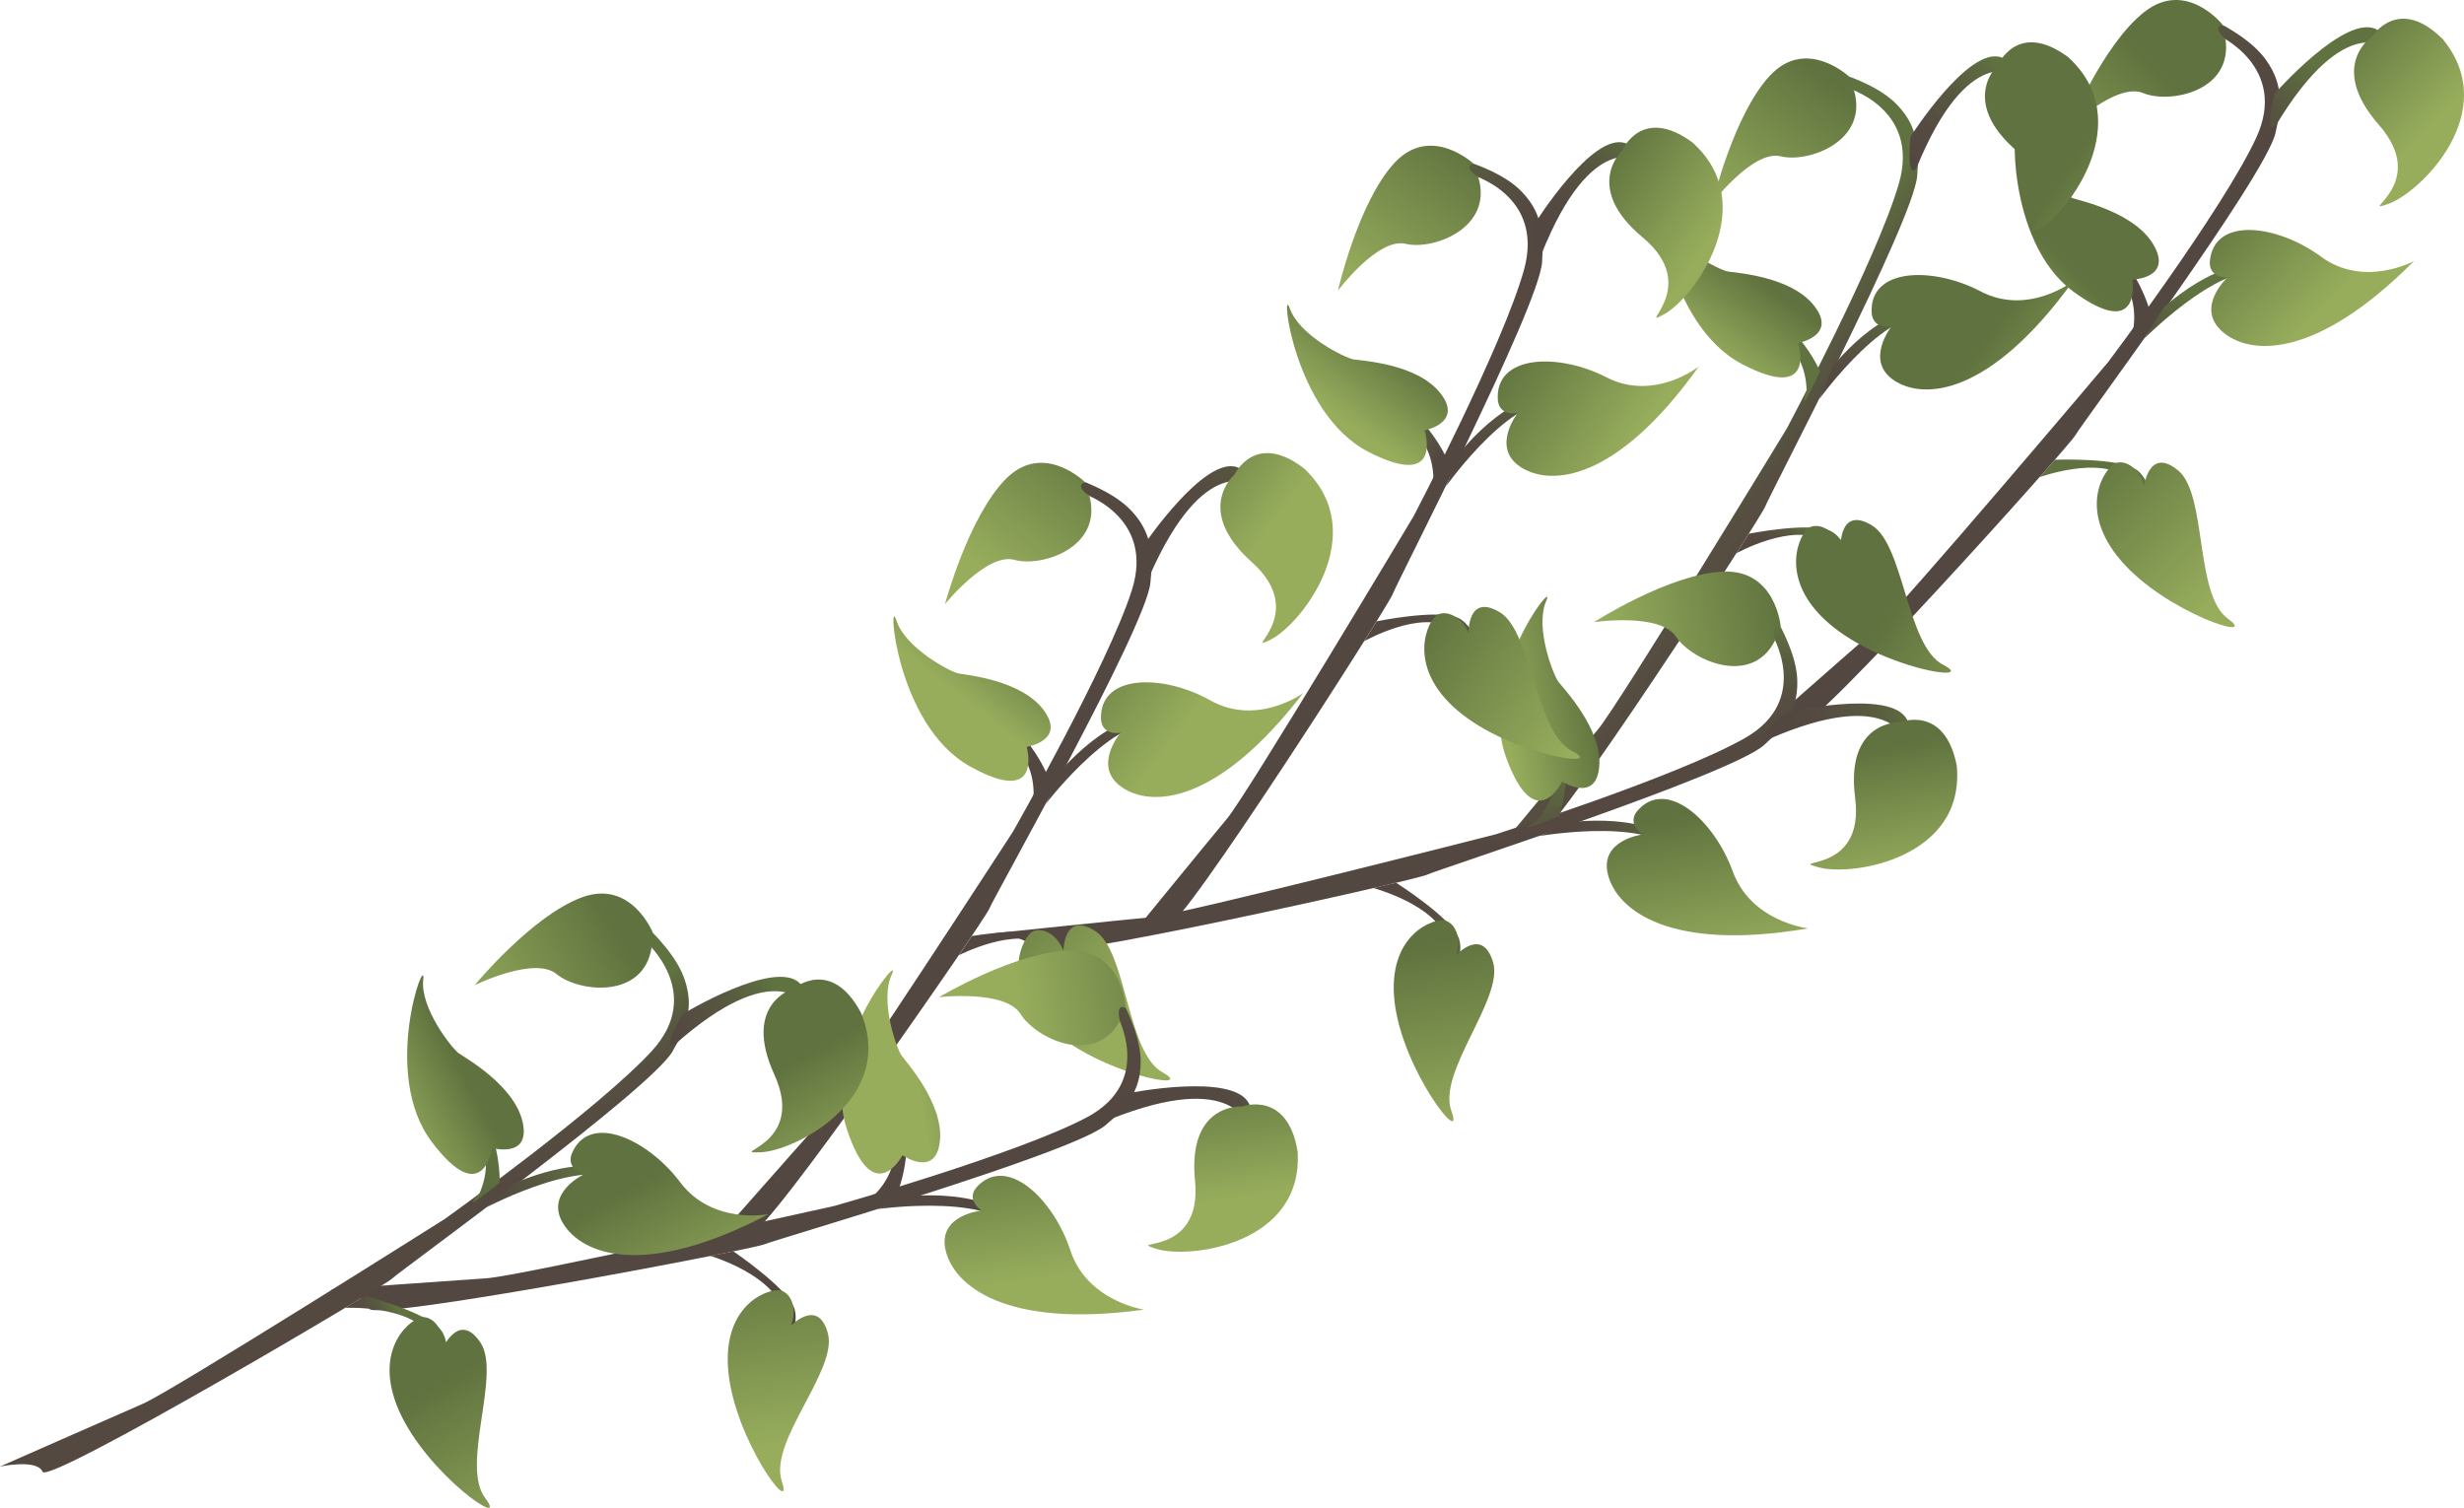 <svg xmlns="http://www.w3.org/2000/svg" xmlns:xlink="http://www.w3.org/1999/xlink" viewBox="0 0 987.93 604.52"><defs><style>.cls-1{fill:url(#Безымянный_градиент_13);}.cls-2{fill:url(#Безымянный_градиент_10);}.cls-3{fill:url(#Безымянный_градиент_13-2);}.cls-4{fill:url(#Безымянный_градиент_10-2);}.cls-5{fill:url(#Безымянный_градиент_30);}.cls-6{fill:url(#Безымянный_градиент_26);}.cls-7{fill:url(#Безымянный_градиент_26-2);}.cls-8{fill:url(#Безымянный_градиент_26-3);}.cls-9{fill:url(#Безымянный_градиент_26-4);}.cls-10{fill:url(#Безымянный_градиент_26-5);}.cls-11{fill:url(#Безымянный_градиент_13-3);}.cls-12{fill:url(#Безымянный_градиент_10-3);}.cls-13{fill:url(#Безымянный_градиент_13-4);}.cls-14{fill:url(#Безымянный_градиент_10-4);}.cls-15{fill:url(#Безымянный_градиент_30-2);}.cls-16{fill:url(#Безымянный_градиент_26-6);}.cls-17{fill:url(#Безымянный_градиент_26-7);}.cls-18{fill:url(#Безымянный_градиент_26-8);}.cls-19{fill:url(#Безымянный_градиент_26-9);}.cls-20{fill:url(#Безымянный_градиент_26-10);}.cls-21{fill:url(#Безымянный_градиент_13-5);}.cls-22{fill:url(#Безымянный_градиент_10-5);}.cls-23{fill:url(#Безымянный_градиент_13-6);}.cls-24{fill:url(#Безымянный_градиент_10-6);}.cls-25{fill:url(#Безымянный_градиент_30-3);}.cls-26{fill:url(#Безымянный_градиент_26-11);}.cls-27{fill:url(#Безымянный_градиент_26-12);}.cls-28{fill:url(#Безымянный_градиент_26-13);}.cls-29{fill:url(#Безымянный_градиент_26-14);}.cls-30{fill:url(#Безымянный_градиент_26-15);}.cls-31{fill:url(#Безымянный_градиент_13-7);}.cls-32{fill:url(#Безымянный_градиент_10-7);}.cls-33{fill:url(#Безымянный_градиент_13-8);}.cls-34{fill:url(#Безымянный_градиент_10-8);}.cls-35{fill:url(#Безымянный_градиент_30-4);}.cls-36{fill:url(#Безымянный_градиент_26-16);}.cls-37{fill:url(#Безымянный_градиент_26-17);}.cls-38{fill:url(#Безымянный_градиент_26-18);}.cls-39{fill:url(#Безымянный_градиент_26-19);}.cls-40{fill:url(#Безымянный_градиент_26-20);}.cls-41{fill:url(#Безымянный_градиент_13-9);}.cls-42{fill:url(#Безымянный_градиент_10-9);}.cls-43{fill:url(#Безымянный_градиент_13-10);}.cls-44{fill:url(#Безымянный_градиент_10-10);}.cls-45{fill:url(#Безымянный_градиент_30-5);}.cls-46{fill:url(#Безымянный_градиент_26-21);}.cls-47{fill:url(#Безымянный_градиент_26-22);}.cls-48{fill:url(#Безымянный_градиент_26-23);}.cls-49{fill:url(#Безымянный_градиент_26-24);}.cls-50{fill:url(#Безымянный_градиент_26-25);}.cls-51{fill:url(#Безымянный_градиент_13-11);}.cls-52{fill:url(#Безымянный_градиент_10-11);}.cls-53{fill:url(#Безымянный_градиент_13-12);}.cls-54{fill:url(#Безымянный_градиент_10-12);}.cls-55{fill:url(#Безымянный_градиент_30-6);}.cls-56{fill:url(#Безымянный_градиент_26-26);}.cls-57{fill:url(#Безымянный_градиент_26-27);}.cls-58{fill:url(#Безымянный_градиент_26-28);}.cls-59{fill:url(#Безымянный_градиент_26-29);}.cls-60{fill:url(#Безымянный_градиент_26-30);}.cls-61{fill:url(#Безымянный_градиент_13-13);}.cls-62{fill:url(#Безымянный_градиент_10-13);}.cls-63{fill:url(#Безымянный_градиент_13-14);}.cls-64{fill:url(#Безымянный_градиент_10-14);}.cls-65{fill:url(#Безымянный_градиент_30-7);}.cls-66{fill:url(#Безымянный_градиент_26-31);}.cls-67{fill:url(#Безымянный_градиент_26-32);}.cls-68{fill:url(#Безымянный_градиент_26-33);}.cls-69{fill:url(#Безымянный_градиент_26-34);}.cls-70{fill:url(#Безымянный_градиент_26-35);}</style><linearGradient id="Безымянный_градиент_13" x1="7920.93" y1="3140.64" x2="8002.38" y2="3140.64" gradientTransform="matrix(-0.73, -0.72, -0.7, 0.72, 8780.82, 3636.48)" gradientUnits="userSpaceOnUse"><stop offset="0" stop-color="#534741"/><stop offset="0.49" stop-color="#544941"/><stop offset="0.69" stop-color="#565041"/><stop offset="0.85" stop-color="#595d40"/><stop offset="0.98" stop-color="#5e6e3f"/><stop offset="1" stop-color="#5f723f"/></linearGradient><linearGradient id="Безымянный_градиент_10" x1="7950.48" y1="2991.17" x2="7950.48" y2="2931.72" gradientTransform="matrix(-0.73, -0.72, -0.7, 0.72, 8780.82, 3636.48)" gradientUnits="userSpaceOnUse"><stop offset="0" stop-color="#534741"/><stop offset="0.33" stop-color="#544a41"/><stop offset="0.61" stop-color="#575540"/><stop offset="0.87" stop-color="#5c6740"/><stop offset="1" stop-color="#5f723f"/></linearGradient><linearGradient id="Безымянный_градиент_13-2" x1="7898.52" y1="3156.14" x2="7898.52" y2="3126.55" xlink:href="#Безымянный_градиент_13"/><linearGradient id="Безымянный_градиент_10-2" x1="7923.47" y1="3086.96" x2="7923.47" y2="3033.12" xlink:href="#Безымянный_градиент_10"/><linearGradient id="Безымянный_градиент_30" x1="7935.96" y1="3080.59" x2="7978.77" y2="3080.59" gradientTransform="matrix(-0.73, -0.72, -0.7, 0.72, 8780.82, 3636.48)" gradientUnits="userSpaceOnUse"><stop offset="0" stop-color="#534741"/><stop offset="0.11" stop-color="#565141"/><stop offset="0.39" stop-color="#5b6340"/><stop offset="0.68" stop-color="#5e6e3f"/><stop offset="1" stop-color="#5f723f"/></linearGradient><linearGradient id="Безымянный_градиент_26" x1="7827.95" y1="3136.08" x2="7906.28" y2="3136.08" gradientTransform="matrix(-0.73, -0.72, -0.7, 0.72, 8780.82, 3636.48)" gradientUnits="userSpaceOnUse"><stop offset="0" stop-color="#97ad5c"/><stop offset="1" stop-color="#5f723f"/></linearGradient><linearGradient id="Безымянный_градиент_26-2" x1="7876.99" y1="3026.14" x2="7937.53" y2="3026.14" xlink:href="#Безымянный_градиент_26"/><linearGradient id="Безымянный_градиент_26-3" x1="7984.31" y1="3094.28" x2="7984.31" y2="3057.16" xlink:href="#Безымянный_градиент_26"/><linearGradient id="Безымянный_градиент_26-4" x1="8002.03" y1="3048.69" x2="8002.03" y2="2975.77" xlink:href="#Безымянный_градиент_26"/><linearGradient id="Безымянный_градиент_26-5" x1="7896.6" y1="2950.51" x2="7950.18" y2="2950.51" xlink:href="#Безымянный_градиент_26"/><linearGradient id="Безымянный_градиент_13-3" x1="8242.02" y1="2913" x2="8323.47" y2="2913" gradientTransform="matrix(-0.82, -0.6, -0.58, 0.82, 9189.34, 2798)" xlink:href="#Безымянный_градиент_13"/><linearGradient id="Безымянный_градиент_10-3" x1="8271.58" y1="2763.52" x2="8271.58" y2="2704.07" gradientTransform="matrix(-0.82, -0.6, -0.58, 0.82, 9189.34, 2798)" xlink:href="#Безымянный_градиент_10"/><linearGradient id="Безымянный_градиент_13-4" x1="8219.61" y1="2928.49" x2="8219.61" y2="2898.9" gradientTransform="matrix(-0.82, -0.6, -0.58, 0.82, 9189.34, 2798)" xlink:href="#Безымянный_градиент_13"/><linearGradient id="Безымянный_градиент_10-4" x1="8244.57" y1="2859.32" x2="8244.57" y2="2805.48" gradientTransform="matrix(-0.82, -0.6, -0.58, 0.82, 9189.34, 2798)" xlink:href="#Безымянный_градиент_10"/><linearGradient id="Безымянный_градиент_30-2" x1="8257.05" y1="2852.95" x2="8299.86" y2="2852.95" gradientTransform="matrix(-0.82, -0.6, -0.58, 0.82, 9189.34, 2798)" xlink:href="#Безымянный_градиент_30"/><linearGradient id="Безымянный_градиент_26-6" x1="8149.04" y1="2908.43" x2="8227.37" y2="2908.43" gradientTransform="matrix(-0.82, -0.6, -0.58, 0.82, 9189.34, 2798)" xlink:href="#Безымянный_градиент_26"/><linearGradient id="Безымянный_градиент_26-7" x1="8198.08" y1="2798.5" x2="8258.62" y2="2798.5" gradientTransform="matrix(-0.82, -0.6, -0.58, 0.82, 9189.34, 2798)" xlink:href="#Безымянный_градиент_26"/><linearGradient id="Безымянный_градиент_26-8" x1="8305.4" y1="2866.63" x2="8305.4" y2="2829.51" gradientTransform="matrix(-0.82, -0.6, -0.58, 0.82, 9189.34, 2798)" xlink:href="#Безымянный_градиент_26"/><linearGradient id="Безымянный_градиент_26-9" x1="8323.12" y1="2821.05" x2="8323.12" y2="2748.12" gradientTransform="matrix(-0.82, -0.6, -0.58, 0.82, 9189.34, 2798)" xlink:href="#Безымянный_градиент_26"/><linearGradient id="Безымянный_градиент_26-10" x1="8217.69" y1="2722.86" x2="8271.28" y2="2722.86" gradientTransform="matrix(-0.82, -0.6, -0.58, 0.82, 9189.34, 2798)" xlink:href="#Безымянный_градиент_26"/><linearGradient id="Безымянный_градиент_13-5" x1="6601.56" y1="4313.38" x2="6683" y2="4313.38" gradientTransform="matrix(-0.2, -1, -0.99, 0.18, 6160.48, 6188.02)" xlink:href="#Безымянный_градиент_13"/><linearGradient id="Безымянный_градиент_10-5" x1="6631.11" y1="4163.9" x2="6631.11" y2="4104.45" gradientTransform="matrix(-0.2, -1, -0.99, 0.18, 6160.48, 6188.02)" xlink:href="#Безымянный_градиент_10"/><linearGradient id="Безымянный_градиент_13-6" x1="6579.14" y1="4328.88" x2="6579.14" y2="4299.28" gradientTransform="matrix(-0.2, -1, -0.99, 0.18, 6160.48, 6188.02)" xlink:href="#Безымянный_градиент_13"/><linearGradient id="Безымянный_градиент_10-6" x1="6604.1" y1="4259.7" x2="6604.1" y2="4205.86" gradientTransform="matrix(-0.2, -1, -0.99, 0.18, 6160.48, 6188.02)" xlink:href="#Безымянный_градиент_10"/><linearGradient id="Безымянный_градиент_30-3" x1="6616.58" y1="4253.33" x2="6659.39" y2="4253.33" gradientTransform="matrix(-0.2, -1, -0.99, 0.18, 6160.48, 6188.02)" xlink:href="#Безымянный_градиент_30"/><linearGradient id="Безымянный_градиент_26-11" x1="6508.58" y1="4308.81" x2="6586.9" y2="4308.81" gradientTransform="matrix(-0.2, -1, -0.99, 0.18, 6160.48, 6188.02)" xlink:href="#Безымянный_градиент_26"/><linearGradient id="Безымянный_градиент_26-12" x1="6557.61" y1="4198.88" x2="6618.15" y2="4198.88" gradientTransform="matrix(-0.2, -1, -0.99, 0.18, 6160.48, 6188.02)" xlink:href="#Безымянный_градиент_26"/><linearGradient id="Безымянный_градиент_26-13" x1="6664.93" y1="4267.01" x2="6664.93" y2="4229.89" gradientTransform="matrix(-0.2, -1, -0.99, 0.18, 6160.48, 6188.02)" xlink:href="#Безымянный_градиент_26"/><linearGradient id="Безымянный_градиент_26-14" x1="6682.65" y1="4221.43" x2="6682.65" y2="4148.5" gradientTransform="matrix(-0.2, -1, -0.99, 0.18, 6160.48, 6188.02)" xlink:href="#Безымянный_градиент_26"/><linearGradient id="Безымянный_градиент_26-15" x1="6577.22" y1="4123.24" x2="6630.81" y2="4123.24" gradientTransform="matrix(-0.2, -1, -0.99, 0.18, 6160.48, 6188.02)" xlink:href="#Безымянный_градиент_26"/><linearGradient id="Безымянный_градиент_13-7" x1="8325.57" y1="3029.7" x2="8407.02" y2="3029.7" gradientTransform="matrix(-0.83, -0.6, -0.57, 0.83, 9194.28, 2720.18)" xlink:href="#Безымянный_градиент_13"/><linearGradient id="Безымянный_градиент_10-7" x1="8355.12" y1="2880.23" x2="8355.12" y2="2820.77" gradientTransform="matrix(-0.83, -0.6, -0.57, 0.83, 9194.28, 2720.18)" xlink:href="#Безымянный_градиент_10"/><linearGradient id="Безымянный_градиент_13-8" x1="8303.15" y1="3045.2" x2="8303.15" y2="3015.6" gradientTransform="matrix(-0.83, -0.6, -0.57, 0.83, 9194.28, 2720.18)" xlink:href="#Безымянный_градиент_13"/><linearGradient id="Безымянный_градиент_10-8" x1="8328.11" y1="2976.02" x2="8328.11" y2="2922.18" gradientTransform="matrix(-0.83, -0.6, -0.57, 0.83, 9194.28, 2720.18)" xlink:href="#Безымянный_градиент_10"/><linearGradient id="Безымянный_градиент_30-4" x1="8340.59" y1="2969.65" x2="8383.41" y2="2969.65" gradientTransform="matrix(-0.83, -0.6, -0.57, 0.83, 9194.28, 2720.18)" xlink:href="#Безымянный_градиент_30"/><linearGradient id="Безымянный_градиент_26-16" x1="8232.59" y1="3025.14" x2="8310.91" y2="3025.14" gradientTransform="matrix(-0.83, -0.6, -0.57, 0.83, 9194.28, 2720.18)" xlink:href="#Безымянный_градиент_26"/><linearGradient id="Безымянный_градиент_26-17" x1="8281.62" y1="2915.2" x2="8342.16" y2="2915.2" gradientTransform="matrix(-0.83, -0.6, -0.57, 0.83, 9194.28, 2720.18)" xlink:href="#Безымянный_градиент_26"/><linearGradient id="Безымянный_градиент_26-18" x1="8388.95" y1="2983.34" x2="8388.95" y2="2946.22" gradientTransform="matrix(-0.83, -0.6, -0.57, 0.83, 9194.28, 2720.18)" xlink:href="#Безымянный_градиент_26"/><linearGradient id="Безымянный_градиент_26-19" x1="8406.66" y1="2937.75" x2="8406.66" y2="2864.83" gradientTransform="matrix(-0.83, -0.6, -0.57, 0.83, 9194.28, 2720.18)" xlink:href="#Безымянный_градиент_26"/><linearGradient id="Безымянный_градиент_26-20" x1="8301.23" y1="2839.57" x2="8354.82" y2="2839.57" gradientTransform="matrix(-0.83, -0.6, -0.57, 0.83, 9194.28, 2720.18)" xlink:href="#Безымянный_градиент_26"/><linearGradient id="Безымянный_градиент_13-9" x1="8300.75" y1="3317.01" x2="8382.2" y2="3317.01" gradientTransform="matrix(-0.81, -0.63, -0.6, 0.8, 9097.87, 2912.67)" xlink:href="#Безымянный_градиент_13"/><linearGradient id="Безымянный_градиент_10-9" x1="8330.3" y1="3167.54" x2="8330.3" y2="3108.09" gradientTransform="matrix(-0.81, -0.63, -0.6, 0.8, 9097.87, 2912.67)" xlink:href="#Безымянный_градиент_10"/><linearGradient id="Безымянный_градиент_13-10" x1="8278.33" y1="3332.51" x2="8278.33" y2="3302.92" gradientTransform="matrix(-0.81, -0.63, -0.6, 0.8, 9097.87, 2912.67)" xlink:href="#Безымянный_градиент_13"/><linearGradient id="Безымянный_градиент_10-10" x1="8303.29" y1="3263.33" x2="8303.29" y2="3209.49" gradientTransform="matrix(-0.81, -0.63, -0.6, 0.8, 9097.87, 2912.67)" xlink:href="#Безымянный_градиент_10"/><linearGradient id="Безымянный_градиент_30-5" x1="8315.77" y1="3256.97" x2="8358.59" y2="3256.97" gradientTransform="matrix(-0.81, -0.63, -0.6, 0.8, 9097.87, 2912.67)" xlink:href="#Безымянный_градиент_30"/><linearGradient id="Безымянный_градиент_26-21" x1="8207.77" y1="3312.45" x2="8286.09" y2="3312.45" gradientTransform="matrix(-0.81, -0.63, -0.6, 0.8, 9097.87, 2912.67)" xlink:href="#Безымянный_градиент_26"/><linearGradient id="Безымянный_градиент_26-22" x1="8256.81" y1="3202.51" x2="8317.34" y2="3202.51" gradientTransform="matrix(-0.81, -0.63, -0.6, 0.8, 9097.87, 2912.67)" xlink:href="#Безымянный_градиент_26"/><linearGradient id="Безымянный_градиент_26-23" x1="8364.13" y1="3270.65" x2="8364.13" y2="3233.53" gradientTransform="matrix(-0.81, -0.63, -0.6, 0.8, 9097.87, 2912.67)" xlink:href="#Безымянный_градиент_26"/><linearGradient id="Безымянный_градиент_26-24" x1="8381.85" y1="3225.07" x2="8381.85" y2="3152.14" gradientTransform="matrix(-0.81, -0.63, -0.6, 0.8, 9097.87, 2912.67)" xlink:href="#Безымянный_градиент_26"/><linearGradient id="Безымянный_градиент_26-25" x1="8276.42" y1="3126.88" x2="8330" y2="3126.88" gradientTransform="matrix(-0.81, -0.63, -0.6, 0.8, 9097.87, 2912.67)" xlink:href="#Безымянный_градиент_26"/><linearGradient id="Безымянный_градиент_13-11" x1="6500.32" y1="4646.44" x2="6581.77" y2="4646.44" gradientTransform="matrix(-0.17, -1.01, -0.99, 0.15, 6033.62, 6348.93)" xlink:href="#Безымянный_градиент_13"/><linearGradient id="Безымянный_градиент_10-11" x1="6529.88" y1="4496.97" x2="6529.88" y2="4437.52" gradientTransform="matrix(-0.17, -1.01, -0.99, 0.15, 6033.62, 6348.93)" xlink:href="#Безымянный_градиент_10"/><linearGradient id="Безымянный_градиент_13-12" x1="6477.91" y1="4661.94" x2="6477.91" y2="4632.35" gradientTransform="matrix(-0.17, -1.01, -0.99, 0.15, 6033.62, 6348.93)" xlink:href="#Безымянный_градиент_13"/><linearGradient id="Безымянный_градиент_10-12" x1="6502.87" y1="4592.76" x2="6502.87" y2="4538.92" gradientTransform="matrix(-0.17, -1.01, -0.99, 0.15, 6033.62, 6348.93)" xlink:href="#Безымянный_градиент_10"/><linearGradient id="Безымянный_градиент_30-6" x1="6515.35" y1="4586.4" x2="6558.16" y2="4586.4" gradientTransform="matrix(-0.17, -1.01, -0.99, 0.15, 6033.62, 6348.93)" xlink:href="#Безымянный_градиент_30"/><linearGradient id="Безымянный_градиент_26-26" x1="6407.35" y1="4641.88" x2="6485.67" y2="4641.88" gradientTransform="matrix(-0.17, -1.01, -0.99, 0.15, 6033.62, 6348.93)" xlink:href="#Безымянный_градиент_26"/><linearGradient id="Безымянный_градиент_26-27" x1="6456.38" y1="4531.94" x2="6516.92" y2="4531.94" gradientTransform="matrix(-0.17, -1.01, -0.99, 0.15, 6033.62, 6348.93)" xlink:href="#Безымянный_градиент_26"/><linearGradient id="Безымянный_градиент_26-28" x1="6563.7" y1="4600.08" x2="6563.7" y2="4562.96" gradientTransform="matrix(-0.17, -1.01, -0.99, 0.15, 6033.62, 6348.93)" xlink:href="#Безымянный_градиент_26"/><linearGradient id="Безымянный_градиент_26-29" x1="6581.42" y1="4554.5" x2="6581.42" y2="4481.57" gradientTransform="matrix(-0.17, -1.01, -0.99, 0.15, 6033.62, 6348.93)" xlink:href="#Безымянный_градиент_26"/><linearGradient id="Безымянный_градиент_26-30" x1="6475.99" y1="4456.31" x2="6529.58" y2="4456.31" gradientTransform="matrix(-0.17, -1.01, -0.99, 0.15, 6033.62, 6348.93)" xlink:href="#Безымянный_градиент_26"/><linearGradient id="Безымянный_градиент_13-13" x1="7534.68" y1="4414.3" x2="7616.13" y2="4414.3" gradientTransform="matrix(-0.49, -0.9, -0.88, 0.48, 7731.84, 5210.32)" xlink:href="#Безымянный_градиент_13"/><linearGradient id="Безымянный_градиент_10-13" x1="7564.23" y1="4264.82" x2="7564.23" y2="4205.37" gradientTransform="matrix(-0.49, -0.9, -0.88, 0.48, 7731.84, 5210.32)" xlink:href="#Безымянный_градиент_10"/><linearGradient id="Безымянный_градиент_13-14" x1="7512.26" y1="4429.79" x2="7512.26" y2="4400.2" gradientTransform="matrix(-0.49, -0.9, -0.88, 0.48, 7731.84, 5210.32)" xlink:href="#Безымянный_градиент_13"/><linearGradient id="Безымянный_градиент_10-14" x1="7537.22" y1="4360.62" x2="7537.22" y2="4306.78" gradientTransform="matrix(-0.49, -0.9, -0.88, 0.48, 7731.84, 5210.32)" xlink:href="#Безымянный_градиент_10"/><linearGradient id="Безымянный_градиент_30-7" x1="7549.7" y1="4354.25" x2="7592.52" y2="4354.25" gradientTransform="matrix(-0.49, -0.9, -0.88, 0.48, 7731.84, 5210.32)" xlink:href="#Безымянный_градиент_30"/><linearGradient id="Безымянный_градиент_26-31" x1="7441.7" y1="4409.73" x2="7520.02" y2="4409.73" gradientTransform="matrix(-0.49, -0.9, -0.88, 0.48, 7731.84, 5210.32)" xlink:href="#Безымянный_градиент_26"/><linearGradient id="Безымянный_градиент_26-32" x1="7490.73" y1="4299.8" x2="7551.27" y2="4299.8" gradientTransform="matrix(-0.49, -0.9, -0.88, 0.48, 7731.84, 5210.32)" xlink:href="#Безымянный_градиент_26"/><linearGradient id="Безымянный_градиент_26-33" x1="7598.06" y1="4367.93" x2="7598.06" y2="4330.81" gradientTransform="matrix(-0.49, -0.9, -0.88, 0.48, 7731.84, 5210.32)" xlink:href="#Безымянный_градиент_26"/><linearGradient id="Безымянный_градиент_26-34" x1="7615.77" y1="4322.35" x2="7615.77" y2="4249.42" gradientTransform="matrix(-0.49, -0.9, -0.88, 0.48, 7731.84, 5210.32)" xlink:href="#Безымянный_градиент_26"/><linearGradient id="Безымянный_градиент_26-35" x1="7510.34" y1="4224.16" x2="7563.93" y2="4224.16" gradientTransform="matrix(-0.49, -0.9, -0.88, 0.48, 7731.84, 5210.32)" xlink:href="#Безымянный_градиент_26"/></defs><title>plants_1</title><g id="Capa_2" data-name="Capa 2"><g id="plantas"><g id="plantas_1"><path class="cls-1" d="M889.21,14s28.64,12.76,15.36,41.35-59.25,89.73-59.25,89.73-83.63,99-93.31,107.32-47.09,41.34-47.09,41.34,13.18-7.47,16.8-3.07S829.62,179,832.07,174.55,908.2,71,912.34,53.38c2.53-10.75,2.42-18.14-1.25-25.21-3-5.72-7.68-11.26-19.61-18C872.18,4,889.21,14,889.21,14Z"/><path class="cls-2" d="M957.91,19.59S940.48,3.72,912.53,50.25c-4.94,4.66-.52-12.71-.52-12.71s28.5-32.38,40.87-25.73C970.53,21.3,957.91,19.59,957.91,19.59Z"/><path class="cls-3" d="M817.72,191.33s24.17-8.85,35.34.39S866.47,215,866.47,215,864,193,856.41,188.2s-32.53-3.88-32.53-3.88Z"/><path class="cls-4" d="M859.91,135.6s35.26-35.66,51.7-24.66c-14.83-14.52-44.06,12.26-44.06,12.26Z"/><path class="cls-5" d="M861.93,124.51a62.11,62.11,0,0,0-25.5-34c.35,9.68,21.9,18.22,19,40.79C849.6,143.32,861.93,124.51,861.93,124.51Z"/><path class="cls-6" d="M859.68,194.8s2-15.84,13.66-6.16,6.55,49.72,19.9,59.4-24.8-2.21-42.9-23.33-5.89-37.91-1.88-39.1S857.69,187.76,859.68,194.8Z"/><path class="cls-7" d="M893.12,111.22s-13,11.87-2.27,21.56,37.29,11.88,77.06-28.14c0,0-20,11-37.36-1.77S887.42,86.49,886,105.06C885.82,111.7,893.12,111.22,893.12,111.22Z"/><path class="cls-8" d="M855,112.09s16-.44,8.62-13.64-29.21-17.87-32.33-18.92-20-12.76-22.12-24.2-5.46,41.35,22.15,61.59S855,112.09,855,112.09Z"/><path class="cls-9" d="M891.23,10S876.69-8.44,859.82,4.75s-30.43,46.62-30.43,46.62S848.68,32.9,859.25,37.3s36-.55,33.06-21.61C886.48,10.48,891.23,10,891.23,10Z"/><path class="cls-10" d="M951.24,14.45S933,26.32,953.82,50.09s-9.24,36.2,3.73,31.67,45.76-36.9,21.93-66C961.72-2,951.24,14.45,951.24,14.45Z"/><path class="cls-11" d="M740,35s30.13,8.26,21.33,38.66-44.89,98.1-44.89,98.1-67.53,111-75.81,120.77-40.18,48.23-40.18,48.23,11.85-9.44,16.09-5.63S706.05,207.73,707.8,203,767.26,88.62,768.7,70.49c.87-11-.35-18.37-5-24.82-3.78-5.22-9.26-10-22-14.88C721.73,27.63,740,35,740,35Z"/><path class="cls-12" d="M808.51,30S789,16.9,768.41,67.35C764.24,72.73,766,54.82,766,54.82S789.21,18.33,802.39,23C821.2,29.73,808.51,30,808.51,30Z"/><path class="cls-13" d="M696.19,221.83s22.48-12.49,34.87-5,16.71,21.07,16.71,21.07-5.79-21.43-13.95-25.08-32.62,1.15-32.62,1.15Z"/><path class="cls-14" d="M729.39,160.09s29.38-40.79,47.22-32.4c-16.78-12.12-41.56,18.92-41.56,18.92Z"/><path class="cls-15" d="M729.71,148.77A61.89,61.89,0,0,0,699.5,119c1.79,9.55,24.3,14.72,24.85,37.54C720.39,169.33,729.71,148.77,729.71,148.77Z"/><path class="cls-16" d="M738,218.84s-.37-16,12.53-8.2,13.9,48.3,28.51,55.86-24.75,1.61-45.75-16.56-11.49-36.7-7.72-38.5S735,212.16,738,218.84Z"/><path class="cls-17" d="M758.44,130.8s-11,13.78,1,21.73S798,158.6,831.12,112.8c0,0-18,14-37.06,4s-44.95-9.63-43.6,9C751.32,132.4,758.44,130.8,758.44,130.8Z"/><path class="cls-18" d="M721,137.52s15.72-2.89,6.44-14.85S696,109.42,692.76,108.86s-21.58-9.59-25.41-20.61.83,41.85,31.06,57.7S721,137.52,721,137.52Z"/><path class="cls-19" d="M741.41,30.73s-17.1-16.1-31.74-.43-23,50.92-23,50.92S702.92,59.94,714,62.68s35.37-6.07,29.33-26.51C736.79,31.89,741.41,30.73,741.41,30.73Z"/><path class="cls-20" d="M801.17,25.9s-16.17,14.57,7.88,35-3.67,37.33,8.44,30.85S857,48.08,829.18,22.88C809,8,801.17,25.9,801.17,25.9Z"/><path class="cls-21" d="M710.08,253.56s16.77,26.81-10.4,42.32-99.95,38.61-99.95,38.61S474.2,366.54,461.42,367.75s-62.6,6.4-62.6,6.4,15.21,1.52,15.77,7.17,153-28.43,157.49-30.59,121.83-40.07,135.21-52c8.15-7.25,12.21-13.3,13.12-21.14.74-6.33-.1-13.53-6.26-25.88C701.48,235.65,710.08,253.56,710.08,253.56Z"/><path class="cls-22" d="M764.36,297.59s-5.64-22.87-55.16-1.26c-6.75.93,6.71-10.6,6.71-10.6s42-9.83,48.63,2.67C774,306.23,764.36,297.59,764.36,297.59Z"/><path class="cls-23" d="M550.66,356.06s25.18,6.73,29.33,20.64-1.9,26.6-1.9,26.6,10.26-19.27,6.67-27.53-25-21.84-25-21.84Z"/><path class="cls-24" d="M617.25,335.2s49.52-8.61,57.08,9.75c-4.24-20.28-43.72-15.4-43.72-15.4Z"/><path class="cls-25" d="M625.17,327.37A60.78,60.78,0,0,0,623,285.2c-5.14,8,8.07,27.35-7,44C604.29,335.52,625.17,327.37,625.17,327.37Z"/><path class="cls-26" d="M583.79,383s10.6-11.65,14.87,2.87-22.46,44-16.74,59.54-19.49-16-22.75-43.56,16.38-34.08,20.41-32.74S586.08,376.16,583.79,383Z"/><path class="cls-27" d="M658.71,334.54s-17.56,2.14-14,16.16,24.49,31.06,80.23,21.52c0,0-22.89-2.59-30.24-22.92s-26.85-38.06-38.5-23.86C652.34,330.74,658.71,334.54,658.71,334.54Z"/><path class="cls-28" d="M626.35,313.33s13.64,8.86,14.86-6.09S626.84,276,624.82,273.32,615.3,251.5,619.93,241s-27.8,30.35-16.09,62.61S626.35,313.33,626.35,313.33Z"/><path class="cls-29" d="M714,251.52s-1.77-23.32-23.29-22.34-51.63,20.26-51.63,20.26,26.5-3.86,32.86,5.78,30.4,20.24,39.78,1.51C709.78,249.15,714,251.52,714,251.52Z"/><path class="cls-30" d="M761.68,289.6s-21.91-.86-17.87,30.34-28.07,24-14.68,27.79,59-3.57,55.41-40.82C779.69,282.28,761.68,289.6,761.68,289.6Z"/><path class="cls-31" d="M589.38,69.83s30.18,8,21.62,38.5-44.13,98.47-44.13,98.47S500.21,318.34,492,328.18s-39.8,48.56-39.8,48.56,11.78-9.53,16-5.76,88.52-128.09,90.23-132.84,58.56-114.87,59.86-133c.79-11.06-.49-18.36-5.2-24.78-3.82-5.2-9.34-9.92-22.14-14.71C571.05,62.64,589.38,69.83,589.38,69.83Z"/><path class="cls-32" d="M657.83,64.3S638.18,51.38,618,102c-4.13,5.41-2.52-12.52-2.52-12.52S638.44,52.8,651.66,57.4C670.51,64,657.83,64.3,657.83,64.3Z"/><path class="cls-33" d="M547,257.07s22.38-12.67,34.83-5.31S598.7,272.7,598.7,272.7s-5.94-21.39-14.13-25-32.6,1.4-32.6,1.4Z"/><path class="cls-34" d="M579.73,195.05s29.06-41,47-32.77c-16.88-12-41.41,19.25-41.41,19.25Z"/><path class="cls-35" d="M580,183.73a61.88,61.88,0,0,0-30.43-29.55c1.87,9.53,24.41,14.52,25.14,37.35C570.8,204.37,580,183.73,580,183.73Z"/><path class="cls-36" d="M588.83,253.75s-.49-16,12.46-8.31,14.28,48.21,29,55.65-24.74,1.81-45.88-16.2-11.77-36.61-8-38.44S585.77,247.09,588.83,253.75Z"/><path class="cls-37" d="M608.55,165.54s-10.94,13.86,1.17,21.72S648.27,193,681.08,147c0,0-17.93,14.11-37,4.27s-45-9.28-43.51,9.36C601.44,167.19,608.55,165.54,608.55,165.54Z"/><path class="cls-38" d="M571.18,172.55s15.7-3,6.33-14.9-31.55-13-34.79-13.54-21.66-9.43-25.57-20.41,1.15,41.85,31.5,57.46S571.18,172.55,571.18,172.55Z"/><path class="cls-39" d="M590.75,65.58s-17.22-16-31.74-.17-22.57,51.1-22.57,51.1S552.5,95.1,563.58,97.76,598.9,91.4,592.7,71C586.14,66.78,590.75,65.58,590.75,65.58Z"/><path class="cls-40" d="M650.46,60.28S634.41,75,658.61,95.17s-3.38,37.36,8.67,30.79S706.47,82,678.45,57C658.17,42.27,650.46,60.28,650.46,60.28Z"/><path class="cls-41" d="M433.52,197.54s29.91,9.12,20.25,39.23-47.65,96.71-47.65,96.71S335.45,442.42,326.9,451.94s-41.55,47-41.55,47,12.13-9.09,16.25-5.16,93.12-124.66,95-129.35,62.68-112.55,64.63-130.62c1.19-11,.17-18.35-4.32-24.93-3.63-5.33-9-10.24-21.61-15.5C415.45,189.69,433.52,197.54,433.52,197.54Z"/><path class="cls-42" d="M502.19,194.52S483,180.9,461,230.71c-4.32,5.25-2.07-12.6-2.07-12.6s24.25-35.78,37.3-30.71C514.88,194.64,502.19,194.52,502.19,194.52Z"/><path class="cls-43" d="M384.45,383s22.84-11.83,35-4,16.12,21.53,16.12,21.53-5.18-21.58-13.24-25.45-32.66.2-32.66.2Z"/><path class="cls-44" d="M419.39,322.22s30.54-39.9,48.15-31c-16.45-12.6-42.1,17.7-42.1,17.7Z"/><path class="cls-45" d="M420,310.92a61.94,61.94,0,0,0-29.38-30.62c1.53,9.59,23.9,15.4,23.81,38.21C410.13,331.19,420,310.92,420,310.92Z"/><path class="cls-46" d="M426.4,381.16s.08-16,12.76-7.84,12.55,48.66,26.95,56.62-24.8.91-45.3-17.85-10.46-37-6.63-38.68S423.57,374.4,426.4,381.16Z"/><path class="cls-47" d="M449.27,293.8s-11.43,13.45.4,21.74,38.35,7.17,72.81-37.63c0,0-18.44,13.43-37.19,2.9s-44.68-10.91-43.85,7.76C442.11,295.19,449.27,293.8,449.27,293.8Z"/><path class="cls-48" d="M411.65,299.44s15.81-2.44,6.86-14.65S387.42,270.65,384.2,270s-21.32-10.21-24.84-21.32-.35,41.83,29.44,58.53S411.65,299.44,411.65,299.44Z"/><path class="cls-49" d="M435.05,193.34S418.4,176.77,403.31,192s-24.41,50.2-24.41,50.2,16.83-20.79,27.83-17.73,35.55-5,30.07-25.64C430.39,194.37,435.05,193.34,435.05,193.34Z"/><path class="cls-50" d="M495,190.23s-16.58,14.1,6.91,35.15-4.73,37.18,7.56,31.05S550.2,214,523.07,188C503.32,172.54,495,190.23,495,190.23Z"/><path class="cls-51" d="M447.4,406.06s16,27.29-11.68,41.95-101.13,35.48-101.13,35.48-126.52,28.16-139.35,29-62.81,4.47-62.81,4.47,15.18,2,15.57,7.64,153.86-23.69,158.45-25.7,123.06-36.28,136.79-47.75c8.38-7,12.62-12.91,13.77-20.71.93-6.31.31-13.52-5.48-26C439.34,387.91,447.4,406.06,447.4,406.06Z"/><path class="cls-52" d="M500.37,451.71s-5-23-55.14-3c-6.78.73,7-10.38,7-10.38s42.33-8.53,48.56,4.17C509.7,460.63,500.37,451.71,500.37,451.71Z"/><path class="cls-53" d="M284.86,503.53s25,7.5,28.71,21.52-2.69,26.51-2.69,26.51,10.83-18.93,7.49-27.29S294,501.69,294,501.69Z"/><path class="cls-54" d="M352.09,484.74s49.79-7.07,56.8,11.5c-3.63-20.39-43.27-16.73-43.27-16.73Z"/><path class="cls-55" d="M360.25,477.17A60.7,60.7,0,0,0,359.3,435c-5.39,7.87,7.24,27.56-8.35,43.7C339.12,484.67,360.25,477.17,360.25,477.17Z"/><path class="cls-56" d="M317.18,531.46s11-11.32,14.8,3.32-23.8,43.28-18.54,59-19-16.63-21.45-44.21,17.41-33.54,21.4-32.07S319.68,524.7,317.18,531.46Z"/><path class="cls-57" d="M393.58,485.37S376,487,379.09,501.07s23.56,31.78,79.59,24c0,0-22.81-3.29-29.55-23.81s-25.71-38.85-37.8-25C387.32,481.37,393.58,485.37,393.58,485.37Z"/><path class="cls-58" d="M361.85,463.18s13.38,9.27,15-5.63-13.43-31.67-15.38-34.38-8.86-22.08-3.91-32.42-28.72,29.45-18,62S361.85,463.18,361.85,463.18Z"/><path class="cls-59" d="M451.38,404.14s-1.06-23.35-22.62-23-52.26,18.65-52.26,18.65,26.63-3.05,32.7,6.78S439,427.69,449,409.27C447.23,401.64,451.38,404.14,451.38,404.14Z"/><path class="cls-60" d="M497.93,443.64s-21.89-1.53-18.79,29.75-28.8,23.11-15.52,27.32,59.1-1.76,56.65-39.08C516.16,436.89,497.93,443.64,497.93,443.64Z"/><path class="cls-61" d="M258.77,377.35s23.86,20.64,2.75,43.82-83.13,67.52-83.13,67.52-109.29,69-121,74.08S0,588,0,588s14.86-3.17,17.07,2.08,136.35-73.9,140-77.35,103.4-75.59,112.52-91.09c5.56-9.45,7.6-16.5,6.13-24.3-1.19-6.31-4.12-13-13.63-23C245.3,362.77,258.77,377.35,258.77,377.35Z"/><path class="cls-62" d="M323.27,403.11s-12.16-20.25-52.61,15.59c-6.11,2.95,3.2-12.22,3.2-12.22s36.86-22.25,46.83-12.25C334.92,408.49,323.27,403.11,323.27,403.11Z"/><path class="cls-63" d="M138.37,524.36s25.84-1.2,33.9,10.89,6.13,26.12,6.13,26.12,4-21.62-1.88-28.46-30.18-13.37-30.18-13.37Z"/><path class="cls-64" d="M195.19,484s44.32-23.35,56.94-8c-10-18.2-46-1.49-46-1.49Z"/><path class="cls-65" d="M200.36,474.11a61.81,61.81,0,0,0-14.65-39.83c-2.49,9.28,15.77,23.81,6.44,44.36C183,488.29,200.36,474.11,200.36,474.11Z"/><path class="cls-66" d="M177.75,540.14s6.56-14.42,14.93-1.77-8.16,49.12,1.88,62.29-23.23-9.48-34.51-34.91,5.36-37.73,9.58-37.67S177.88,532.87,177.75,540.14Z"/><path class="cls-67" d="M234.25,470.78s-16,7.4-8.45,19.78,32.43,22.38,82.35-3.76c0,0-22.44,4.48-35.44-12.8S236,445.61,229.15,462.8C227.08,469.06,234.25,470.78,234.25,470.78Z"/><path class="cls-68" d="M197.29,460.26s15.56,4.36,12.26-10.38-22.91-25.66-25.61-27.58-15.52-18.06-14.25-29.55-17.29,37.62,3.4,65.05S197.29,460.26,197.29,460.26Z"/><path class="cls-69" d="M261.87,374.2s-8.62-21.87-28.7-14.37S190.32,395,190.32,395s23.94-11.79,32.83-4.46,34.81,10.18,38.11-10.67C257.17,373.2,261.87,374.2,261.87,374.2Z"/><path class="cls-70" d="M318.35,396.25s-21,5.84-7.89,34.58S291,462.43,304.84,462s54.77-21.39,40.3-56.09C333.22,383.74,318.35,396.25,318.35,396.25Z"/></g></g></g></svg>
